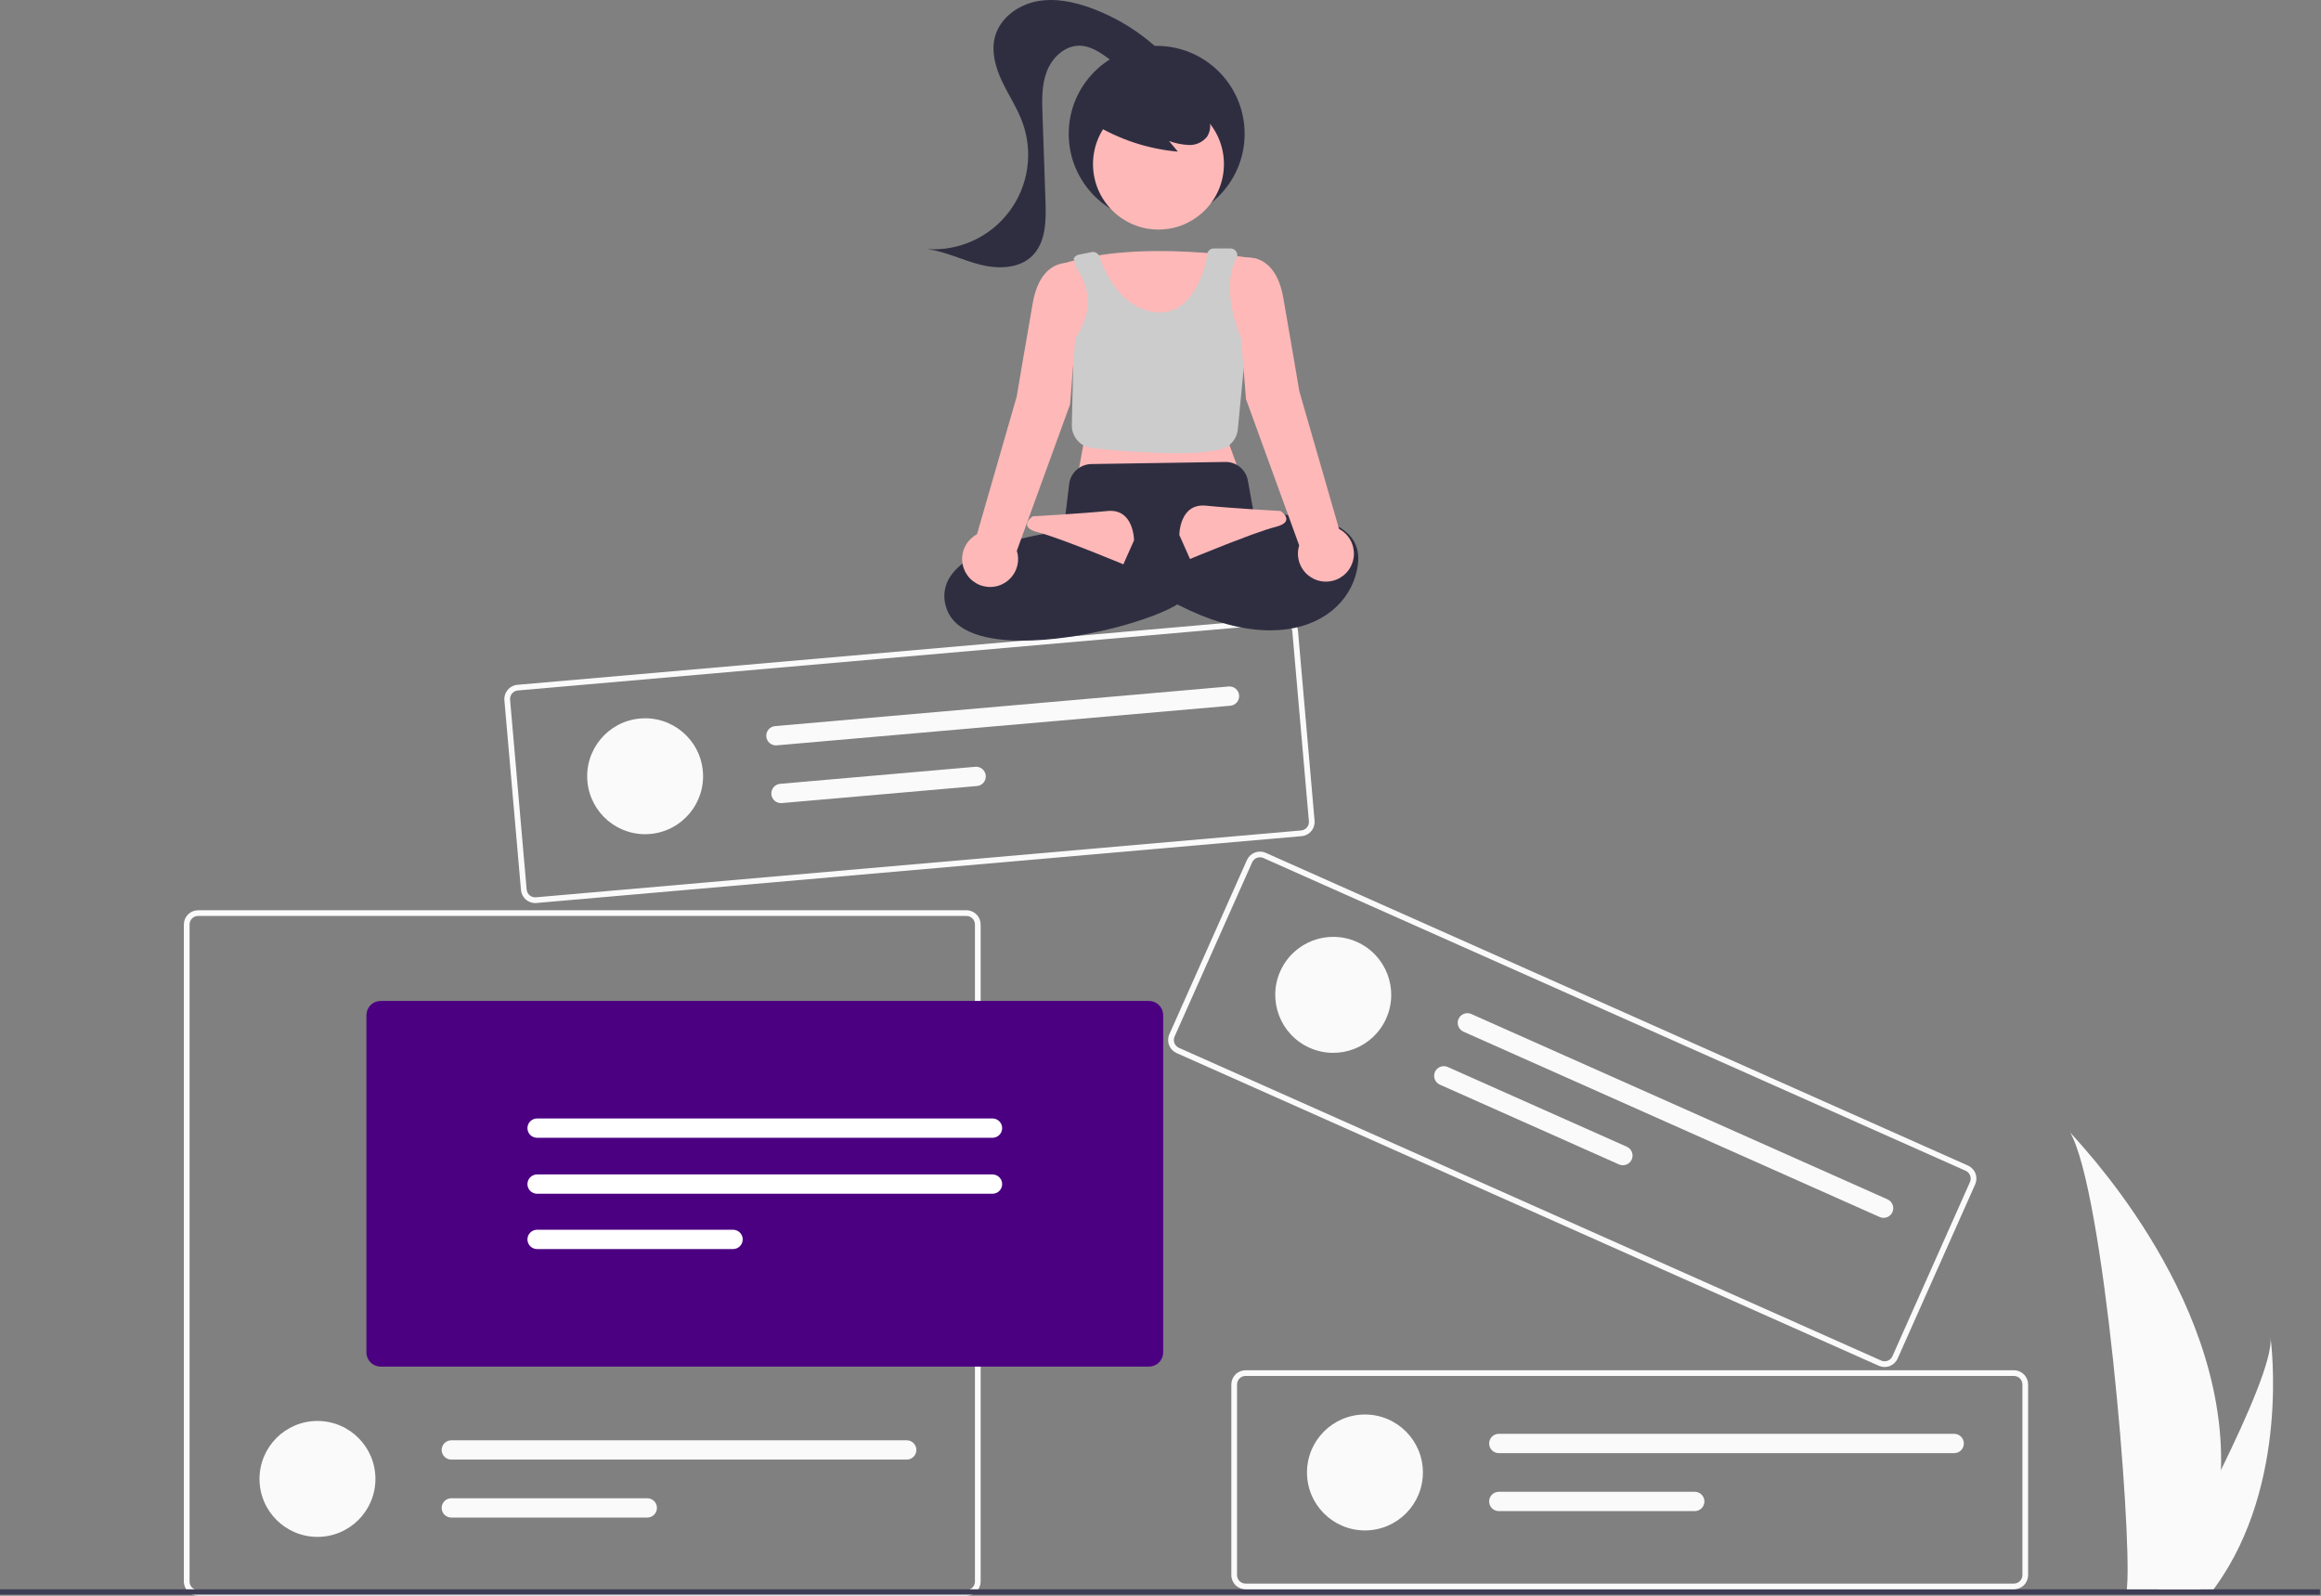 <svg width="624" height="429" viewBox="0 0 624 429" fill="none" xmlns="http://www.w3.org/2000/svg">
<rect x="0" y="0" width="624" height="429" fill="#808080" stroke="none"/>
<g clip-path="url(#clip0_2_57)">
<path d="M259.82 429.001H53.256C52.242 428.999 51.27 428.596 50.553 427.879C49.835 427.162 49.432 426.19 49.431 425.176V248.534C49.432 247.52 49.835 246.548 50.553 245.831C51.27 245.114 52.242 244.711 53.256 244.709H259.82C260.835 244.711 261.807 245.114 262.524 245.831C263.241 246.548 263.644 247.52 263.646 248.534V425.175C263.644 426.189 263.241 427.161 262.524 427.878C261.807 428.595 260.835 428.999 259.82 429V429.001ZM53.256 246.236C52.648 246.238 52.066 246.48 51.636 246.909C51.206 247.339 50.964 247.922 50.963 248.529V425.175C50.964 425.783 51.206 426.365 51.636 426.795C52.066 427.225 52.648 427.467 53.256 427.468H259.82C260.428 427.467 261.011 427.225 261.441 426.795C261.87 426.365 262.112 425.783 262.113 425.175V248.534C262.112 247.927 261.87 247.344 261.44 246.914C261.011 246.485 260.428 246.243 259.82 246.241L53.256 246.236Z" fill="#FAFAFA"/>
<path d="M85.351 413.171C93.957 413.171 100.933 406.195 100.933 397.589C100.933 388.983 93.957 382.007 85.351 382.007C76.746 382.007 69.769 388.983 69.769 397.589C69.769 406.195 76.746 413.171 85.351 413.171Z" fill="#FAFAFA"/>
<path d="M121.339 387.201C120.65 387.201 119.99 387.474 119.503 387.961C119.016 388.448 118.742 389.109 118.742 389.798C118.742 390.486 119.016 391.147 119.503 391.634C119.99 392.121 120.65 392.395 121.339 392.395H243.77C244.459 392.395 245.119 392.121 245.606 391.634C246.093 391.147 246.367 390.486 246.367 389.798C246.367 389.109 246.093 388.448 245.606 387.961C245.119 387.474 244.459 387.201 243.77 387.201H121.339Z" fill="#FAFAFA"/>
<path d="M121.339 402.783C120.65 402.783 119.99 403.057 119.503 403.544C119.016 404.031 118.742 404.691 118.742 405.38C118.742 406.069 119.016 406.729 119.503 407.216C119.99 407.703 120.65 407.977 121.339 407.977H174.021C174.71 407.977 175.371 407.703 175.858 407.216C176.345 406.729 176.618 406.069 176.618 405.38C176.618 404.691 176.345 404.031 175.858 403.544C175.371 403.057 174.71 402.783 174.021 402.783H121.339Z" fill="#FAFAFA"/>
<path d="M308.898 367.39H102.332C101.318 367.389 100.346 366.986 99.629 366.269C98.912 365.552 98.509 364.579 98.507 363.565V272.914C98.509 271.9 98.912 270.927 99.629 270.21C100.346 269.493 101.318 269.09 102.332 269.089H308.898C309.912 269.09 310.884 269.493 311.601 270.21C312.318 270.927 312.722 271.9 312.723 272.914V363.565C312.722 364.579 312.318 365.552 311.601 366.269C310.884 366.986 309.912 367.389 308.898 367.39Z" fill="#4B0082"/>
<path d="M144.4 300.685C143.711 300.685 143.05 300.959 142.563 301.446C142.076 301.933 141.803 302.593 141.803 303.282C141.803 303.971 142.076 304.631 142.563 305.118C143.05 305.605 143.711 305.879 144.4 305.879H266.831C267.52 305.879 268.181 305.605 268.668 305.118C269.155 304.631 269.428 303.971 269.428 303.282C269.428 302.593 269.155 301.933 268.668 301.446C268.181 300.959 267.52 300.685 266.831 300.685H144.4Z" fill="white"/>
<path d="M144.4 315.733C143.711 315.733 143.05 316.007 142.563 316.494C142.076 316.981 141.803 317.641 141.803 318.33C141.803 319.019 142.076 319.679 142.563 320.166C143.05 320.653 143.711 320.927 144.4 320.927H266.831C267.52 320.927 268.181 320.653 268.668 320.166C269.155 319.679 269.428 319.019 269.428 318.33C269.428 317.641 269.155 316.981 268.668 316.494C268.181 316.007 267.52 315.733 266.831 315.733H144.4Z" fill="white"/>
<path d="M144.4 330.599C143.711 330.599 143.05 330.873 142.563 331.36C142.076 331.847 141.803 332.507 141.803 333.196C141.803 333.885 142.076 334.545 142.563 335.032C143.05 335.519 143.711 335.793 144.4 335.793H197.082C197.771 335.793 198.432 335.519 198.919 335.032C199.406 334.545 199.679 333.885 199.679 333.196C199.679 332.507 199.406 331.847 198.919 331.36C198.432 330.873 197.771 330.599 197.082 330.599H144.4Z" fill="white"/>
<path d="M623.706 427.264H0V428.697H623.706V427.264Z" fill="#3F3D56"/>
<path d="M541.433 427.264H334.869C333.855 427.263 332.882 426.86 332.165 426.143C331.448 425.426 331.045 424.453 331.044 423.439V372.199C331.045 371.185 331.448 370.212 332.165 369.495C332.882 368.778 333.855 368.375 334.869 368.374H541.433C542.447 368.375 543.42 368.778 544.137 369.495C544.854 370.212 545.257 371.185 545.258 372.199V423.439C545.257 424.453 544.854 425.425 544.137 426.142C543.42 426.86 542.448 427.263 541.433 427.264ZM334.869 369.901C334.261 369.902 333.678 370.144 333.249 370.574C332.819 371.003 332.577 371.586 332.576 372.194V423.434C332.577 424.041 332.819 424.624 333.249 425.054C333.678 425.483 334.261 425.725 334.869 425.727H541.433C542.041 425.726 542.624 425.484 543.054 425.054C543.483 424.624 543.725 424.041 543.726 423.434V372.199C543.725 371.591 543.483 371.008 543.054 370.578C542.624 370.149 542.041 369.907 541.433 369.906L334.869 369.901Z" fill="#FAFAFA"/>
<path d="M366.965 411.435C375.57 411.435 382.547 404.458 382.547 395.853C382.547 387.247 375.57 380.271 366.965 380.271C358.359 380.271 351.383 387.247 351.383 395.853C351.383 404.458 358.359 411.435 366.965 411.435Z" fill="#FAFAFA"/>
<path d="M402.952 385.464C402.263 385.464 401.603 385.738 401.116 386.225C400.629 386.712 400.355 387.373 400.355 388.061C400.355 388.75 400.629 389.411 401.116 389.898C401.603 390.385 402.263 390.658 402.952 390.658H525.383C526.072 390.658 526.732 390.385 527.219 389.898C527.706 389.411 527.98 388.75 527.98 388.061C527.98 387.373 527.706 386.712 527.219 386.225C526.732 385.738 526.072 385.464 525.383 385.464H402.952Z" fill="#FAFAFA"/>
<path d="M402.952 401.047C402.263 401.047 401.603 401.321 401.116 401.808C400.629 402.295 400.355 402.955 400.355 403.644C400.355 404.333 400.629 404.993 401.116 405.48C401.603 405.967 402.263 406.241 402.952 406.241H455.634C456.323 406.241 456.984 405.967 457.471 405.48C457.958 404.993 458.231 404.333 458.231 403.644C458.231 402.955 457.958 402.295 457.471 401.808C456.984 401.321 456.323 401.047 455.634 401.047H402.952Z" fill="#FAFAFA"/>
<path d="M505.121 367.17L316.321 283.098C315.395 282.684 314.671 281.92 314.307 280.972C313.943 280.025 313.97 278.972 314.382 278.045L335.237 231.211C335.651 230.285 336.415 229.56 337.362 229.197C338.31 228.833 339.362 228.86 340.29 229.272L529.09 313.344C530.016 313.757 530.741 314.522 531.104 315.469C531.468 316.416 531.441 317.469 531.029 318.396L510.174 365.23C509.761 366.156 508.996 366.881 508.049 367.244C507.102 367.608 506.049 367.581 505.121 367.17ZM339.668 230.667C339.112 230.421 338.481 230.405 337.914 230.623C337.346 230.841 336.888 231.275 336.639 231.83L315.784 278.663C315.538 279.219 315.522 279.85 315.74 280.418C315.958 280.986 316.392 281.444 316.947 281.692L505.747 365.764C506.303 366.011 506.934 366.027 507.502 365.809C508.07 365.591 508.528 365.157 508.776 364.602L529.629 317.773C529.875 317.217 529.891 316.586 529.673 316.018C529.455 315.451 529.021 314.992 528.466 314.744L339.668 230.667Z" fill="#FAFAFA"/>
<path d="M352.1 281.693C359.965 285.195 369.181 281.658 372.683 273.793C376.186 265.927 372.649 256.711 364.783 253.209C356.918 249.706 347.702 253.243 344.2 261.109C340.697 268.974 344.234 278.19 352.1 281.693Z" fill="#FAFAFA"/>
<path d="M395.562 272.603C394.932 272.322 394.217 272.304 393.574 272.551C392.93 272.797 392.412 273.29 392.131 273.919C391.851 274.549 391.832 275.264 392.079 275.907C392.326 276.551 392.818 277.069 393.448 277.35L505.35 327.179C505.979 327.459 506.694 327.478 507.338 327.231C507.981 326.984 508.5 326.492 508.78 325.863C509.061 325.233 509.079 324.518 508.832 323.875C508.586 323.231 508.093 322.712 507.464 322.432L395.562 272.603Z" fill="#FAFAFA"/>
<path d="M389.22 286.845C388.59 286.565 387.875 286.546 387.232 286.793C386.588 287.04 386.069 287.532 385.789 288.162C385.509 288.791 385.49 289.506 385.737 290.15C385.984 290.793 386.476 291.312 387.106 291.592L435.258 313.034C435.887 313.314 436.602 313.333 437.246 313.086C437.889 312.839 438.408 312.347 438.688 311.717C438.968 311.088 438.987 310.373 438.74 309.73C438.493 309.086 438.001 308.567 437.371 308.287L389.22 286.845Z" fill="#FAFAFA"/>
<path d="M349.946 224.788L144.208 242.759C143.198 242.846 142.194 242.529 141.418 241.877C140.641 241.225 140.155 240.292 140.065 239.282L135.607 188.246C135.52 187.236 135.838 186.233 136.489 185.456C137.141 184.68 138.074 184.193 139.084 184.104L344.823 166.133C345.833 166.046 346.836 166.363 347.613 167.015C348.389 167.667 348.876 168.6 348.965 169.61L353.423 220.645C353.51 221.655 353.193 222.659 352.541 223.435C351.889 224.212 350.956 224.699 349.946 224.788ZM139.217 185.625C138.612 185.679 138.053 185.971 137.662 186.436C137.272 186.902 137.081 187.503 137.133 188.108L141.591 239.143C141.645 239.748 141.937 240.308 142.402 240.698C142.867 241.089 143.469 241.279 144.074 241.228L349.812 223.256C350.418 223.202 350.977 222.911 351.368 222.445C351.758 221.98 351.949 221.379 351.897 220.773L347.439 169.743C347.385 169.138 347.094 168.579 346.628 168.188C346.163 167.797 345.561 167.607 344.956 167.659L139.217 185.625Z" fill="#FAFAFA"/>
<path d="M174.798 224.2C183.369 223.452 189.711 215.896 188.962 207.325C188.214 198.754 180.658 192.413 172.087 193.161C163.516 193.91 157.174 201.465 157.923 210.036C158.672 218.608 166.227 224.949 174.798 224.2Z" fill="#FAFAFA"/>
<path d="M208.382 195.203C207.696 195.263 207.062 195.593 206.619 196.121C206.177 196.648 205.962 197.33 206.021 198.016C206.081 198.702 206.411 199.336 206.939 199.778C207.466 200.221 208.148 200.436 208.834 200.376L330.775 189.725C331.461 189.665 332.095 189.335 332.538 188.807C332.981 188.28 333.196 187.598 333.136 186.912C333.076 186.226 332.746 185.592 332.218 185.15C331.691 184.707 331.009 184.492 330.323 184.552L208.382 195.203Z" fill="#FAFAFA"/>
<path d="M209.738 210.724C209.052 210.784 208.418 211.113 207.975 211.641C207.532 212.168 207.317 212.85 207.377 213.536C207.437 214.222 207.767 214.856 208.294 215.299C208.822 215.741 209.504 215.956 210.19 215.897L262.661 211.313C263.347 211.253 263.981 210.923 264.424 210.396C264.867 209.868 265.082 209.187 265.022 208.501C264.962 207.815 264.632 207.181 264.105 206.738C263.577 206.295 262.895 206.08 262.209 206.14L209.738 210.724Z" fill="#FAFAFA"/>
<path d="M310.973 59.628C324.033 59.628 334.62 49.041 334.62 35.981C334.62 22.921 324.033 12.334 310.973 12.334C297.913 12.334 287.326 22.921 287.326 35.981C287.326 49.041 297.913 59.628 310.973 59.628Z" fill="#2F2E41"/>
<path d="M311.453 61.716C321.173 61.716 329.053 53.837 329.053 44.117C329.053 34.397 321.173 26.517 311.453 26.517C301.733 26.517 293.853 34.397 293.853 44.117C293.853 53.837 301.733 61.716 311.453 61.716Z" fill="#FEB8B8"/>
<path d="M338.203 69.66C338.203 69.66 305.957 63.927 285.176 71.093L291.267 119.461L289.834 127.344L332.829 125.911L329.962 118.028L338.203 69.66Z" fill="#FEB8B8"/>
<path d="M315.795 121.856C308.371 121.768 300.957 121.298 293.581 120.449C292.066 120.282 290.669 119.553 289.666 118.406C288.663 117.259 288.127 115.778 288.163 114.254L288.686 91.634L288.747 91.546C294.977 82.522 291.942 75.931 289.607 72.383C289.114 71.633 288.852 70.756 288.853 69.859C288.495 69.357 288.415 70.149 288.638 69.587C288.748 69.308 288.926 69.062 289.156 68.869C289.386 68.677 289.66 68.545 289.954 68.485L293.511 67.774C293.938 67.689 294.381 67.762 294.758 67.98C295.135 68.198 295.419 68.545 295.559 68.957C296.754 72.524 301.413 83.999 312.087 83.996C321.005 83.996 324.333 71.376 324.532 68.46C324.564 68.008 324.767 67.585 325.098 67.277C325.429 66.968 325.866 66.796 326.319 66.796H330.761C331.042 66.79 331.322 66.846 331.578 66.962C331.834 67.078 332.061 67.25 332.242 67.465C332.463 67.74 332.598 68.073 332.629 68.424C332.66 68.775 332.586 69.128 332.417 69.437C327.346 78.759 334.756 93.514 334.831 93.657L334.879 93.75L332.788 115.457C332.661 116.731 332.139 117.933 331.294 118.894C330.449 119.855 329.324 120.527 328.077 120.815C324.845 121.574 320.476 121.856 315.795 121.856Z" fill="#CCCCCC"/>
<path d="M274.873 172.223C270.058 172.223 265.65 171.693 262.147 170.439C257.984 168.95 255.37 166.54 254.377 163.274C253.907 161.885 253.767 160.407 253.967 158.956C254.167 157.504 254.701 156.119 255.527 154.909C261.686 145.687 283.059 143.085 285.927 142.778L287.446 130.118C287.626 128.657 288.327 127.31 289.421 126.325C290.514 125.339 291.927 124.782 293.398 124.754L329.393 124.192C330.839 124.157 332.25 124.643 333.368 125.561C334.485 126.478 335.237 127.767 335.484 129.192L337.529 140.442L313.927 151.889L317.495 161.882L317.262 162.037C310.355 166.642 290.489 172.222 274.873 172.223Z" fill="#2F2E41"/>
<path d="M334.262 138.809C334.262 138.809 367.224 134.51 365.074 151.707C362.925 168.905 337.845 181.087 299.866 151.707L304.166 143.108C304.166 143.108 325.663 148.841 334.262 144.542V138.809Z" fill="#2F2E41"/>
<path d="M304.882 145.258C304.882 145.258 304.882 136.659 297.717 137.376C290.551 138.092 277.652 138.809 277.652 138.809C277.652 138.809 273.353 141.675 279.086 143.108C284.818 144.542 302.016 151.707 302.016 151.707L304.882 145.258Z" fill="#FEB8B8"/>
<path d="M317.064 143.825C317.064 143.825 317.064 135.226 324.23 135.943C331.395 136.659 344.294 137.376 344.294 137.376C344.294 137.376 348.593 140.242 342.861 141.675C337.128 143.108 319.93 150.274 319.93 150.274L317.064 143.825Z" fill="#FEB8B8"/>
<path d="M360.003 142.196L349.311 105.13C349.311 105.13 347.161 92.232 345.011 80.05C342.861 67.868 334.979 69.301 334.979 69.301L333.546 70.018V89.365L334.979 107.28L349.285 146.62C348.864 147.984 348.84 149.44 349.215 150.817C349.591 152.195 350.35 153.437 351.405 154.399C352.46 155.361 353.767 156.003 355.174 156.25C356.58 156.497 358.027 156.338 359.347 155.793C360.666 155.248 361.804 154.339 362.626 153.172C363.448 152.005 363.921 150.627 363.99 149.201C364.059 147.775 363.72 146.359 363.014 145.118C362.308 143.877 361.264 142.863 360.003 142.193V142.196Z" fill="#FEB8B8"/>
<path d="M287.684 70.734C287.684 70.734 279.802 69.301 277.652 81.483C275.503 93.665 273.353 106.563 273.353 106.563L262.661 143.629C261.4 144.299 260.355 145.313 259.649 146.554C258.943 147.795 258.605 149.211 258.674 150.637C258.742 152.063 259.215 153.441 260.038 154.608C260.86 155.775 261.997 156.684 263.317 157.229C264.636 157.774 266.084 157.933 267.49 157.686C268.896 157.439 270.203 156.797 271.258 155.835C272.313 154.873 273.073 153.631 273.448 152.253C273.824 150.876 273.799 149.42 273.378 148.056L287.684 108.716L289.118 90.801V73.053C289.118 72.572 288.984 72.1 288.73 71.69C288.477 71.281 288.115 70.95 287.684 70.734Z" fill="#FEB8B8"/>
<path d="M294.031 33.305C300.905 37.501 308.653 40.054 316.675 40.766L314.288 37.906C316.026 38.548 317.854 38.911 319.706 38.981C320.633 39.008 321.553 38.817 322.393 38.424C323.233 38.031 323.97 37.446 324.543 36.717C325.011 35.96 325.289 35.101 325.354 34.214C325.418 33.326 325.267 32.435 324.913 31.619C324.185 29.99 323.053 28.574 321.624 27.506C319.091 25.503 316.101 24.157 312.922 23.588C309.742 23.02 306.471 23.247 303.401 24.25C301.294 24.878 299.406 26.088 297.955 27.741C297.242 28.573 296.747 29.569 296.514 30.64C296.281 31.71 296.317 32.822 296.62 33.875" fill="#2F2E41"/>
<path d="M313.199 14.959C307.648 9.329 300.93 4.986 293.519 2.233C288.762 0.471 283.584 -0.618 278.611 0.383C273.638 1.384 268.937 4.825 267.547 9.704C266.413 13.694 267.584 17.99 269.345 21.747C271.106 25.503 273.457 28.984 274.881 32.882C276.334 36.858 276.771 41.134 276.153 45.321C275.535 49.509 273.88 53.476 271.339 56.862C268.799 60.248 265.453 62.946 261.605 64.71C257.757 66.475 253.53 67.251 249.306 66.967C254.192 67.622 258.697 69.918 263.473 71.141C268.25 72.363 273.887 72.28 277.437 68.859C281.192 65.238 281.267 59.352 281.085 54.139L280.276 30.889C280.138 26.937 280.021 22.858 281.446 19.169C282.871 15.48 286.258 12.25 290.213 12.284C293.211 12.309 295.863 14.124 298.267 15.915C300.671 17.706 303.211 19.616 306.2 19.882C309.189 20.148 312.594 17.939 312.37 14.95" fill="#2F2E41"/>
<path d="M597.112 395.185C596.826 405.84 595.041 416.403 591.809 426.56C591.738 426.796 591.658 427.028 591.581 427.264H571.794C571.815 427.052 571.836 426.817 571.857 426.56C573.176 411.393 565.639 320.183 556.544 304.396C557.341 305.677 598.646 346.992 597.112 395.185Z" fill="#FAFAFA"/>
<path d="M595.627 426.56C595.462 426.796 595.29 427.032 595.113 427.264H580.269C580.381 427.063 580.512 426.827 580.663 426.56C583.115 422.134 590.373 408.902 597.11 395.185C604.348 380.443 610.993 365.143 610.434 359.605C610.607 360.854 615.617 398.928 595.627 426.56Z" fill="#FAFAFA"/>
</g>
<defs>
<clipPath id="clip0_2_57">
<rect width="623.706" height="429" fill="white"/>
</clipPath>
</defs>
</svg>
